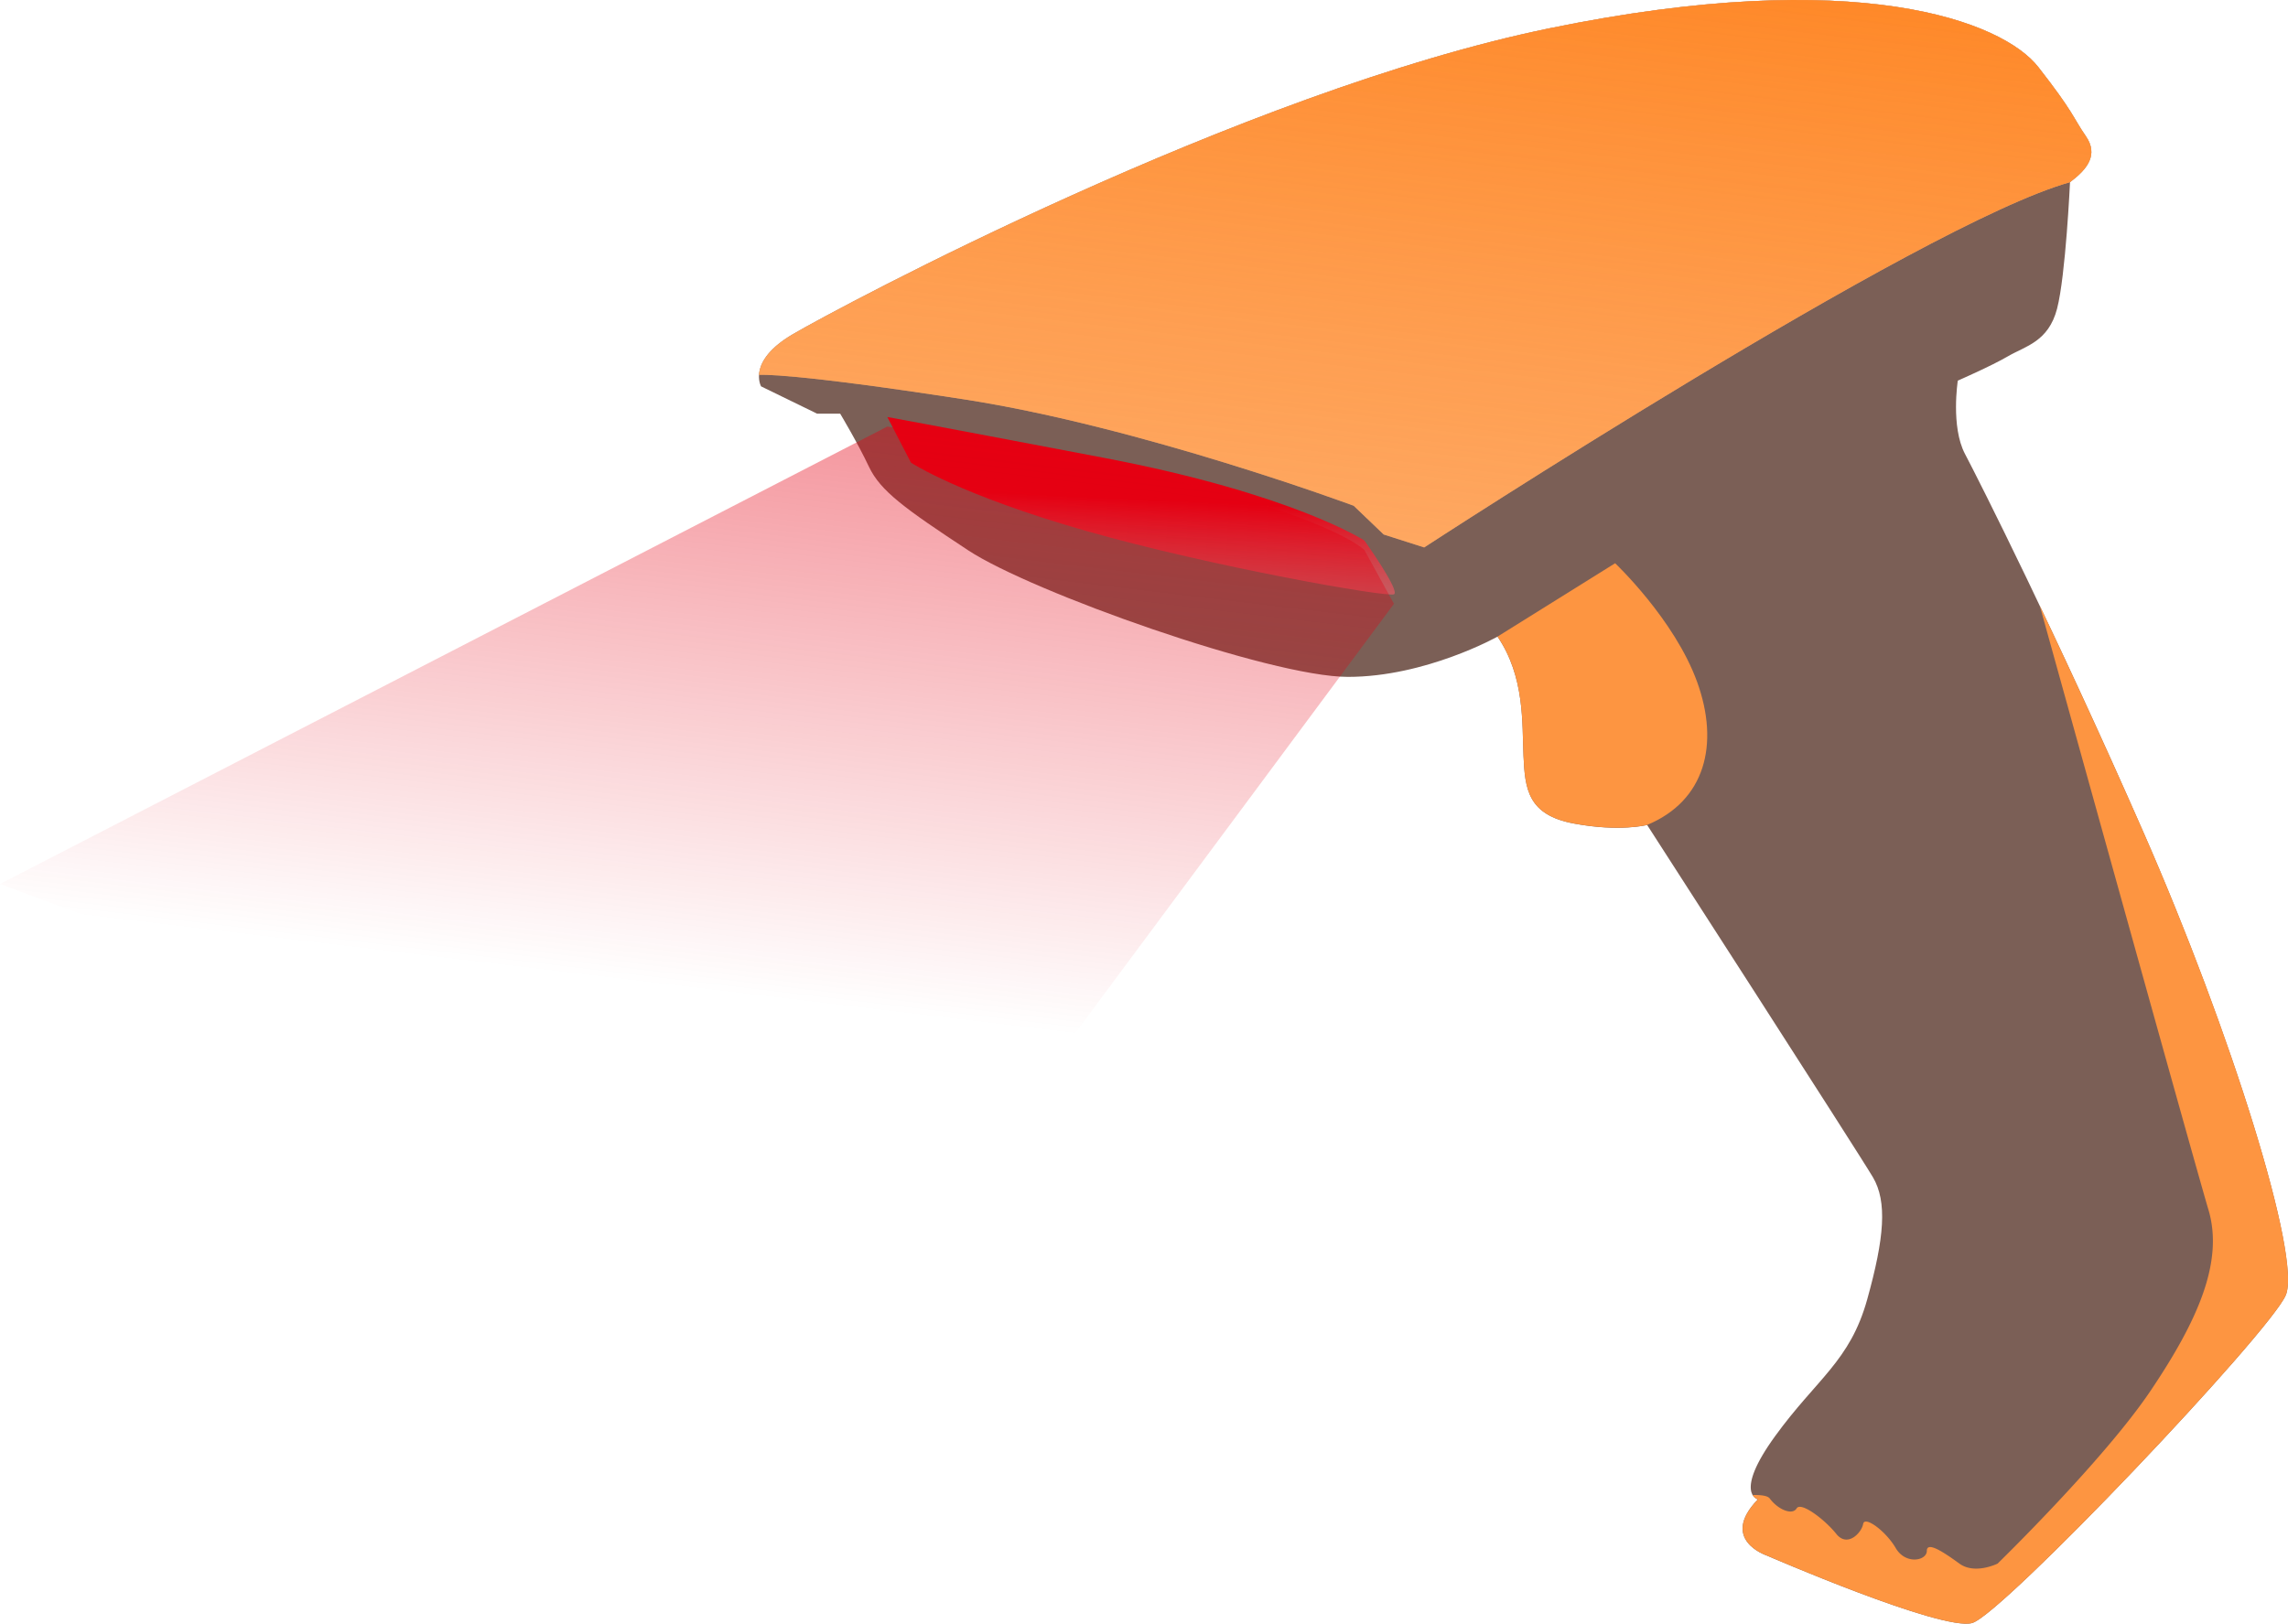 <svg xmlns="http://www.w3.org/2000/svg" xmlns:xlink="http://www.w3.org/1999/xlink" width="297.921" height="211.484" viewBox="0 0 297.921 211.484">
  <defs>
    <style>
      .cls-1 {
        fill: #7b5f56;
      }

      .cls-2 {
        fill: url(#linear-gradient);
      }

      .cls-3 {
        fill: #ffbd88;
      }

      .cls-4 {
        fill: url(#linear-gradient-2);
      }

      .cls-5 {
        fill: #fd9541;
      }

      .cls-6 {
        fill: url(#linear-gradient-3);
      }
    </style>
    <linearGradient id="linear-gradient" x1="0.334" y1="1.761" x2="0.504" y2="0.465" gradientUnits="objectBoundingBox">
      <stop offset="0" stop-color="#fff" stop-opacity="0"/>
      <stop offset="1" stop-color="#e50012"/>
    </linearGradient>
    <linearGradient id="linear-gradient-2" x1="0.27" y1="1.579" x2="0.793" y2="-0.341" gradientUnits="objectBoundingBox">
      <stop offset="0" stop-color="#fd9541" stop-opacity="0.2"/>
      <stop offset="1" stop-color="#ff7a0e"/>
    </linearGradient>
    <linearGradient id="linear-gradient-3" x1="0.469" y1="0.697" x2="0.823" y2="-1.003" gradientUnits="objectBoundingBox">
      <stop offset="0" stop-color="#e50012" stop-opacity="0"/>
      <stop offset="1" stop-color="#e50012"/>
    </linearGradient>
  </defs>
  <g id="扫码" transform="translate(-194.204 -76.979)">
    <path id="路径_38" data-name="路径 38" class="cls-1" d="M366.215,130.862h-3l-7.3-3.559s-1.872-3.263,4.121-6.782S418.47,88.908,458.55,80.667s59-.937,63.68,5.056,4.5,6.556,6.181,8.991.187,4.307-2.06,5.993c0,0-.562,12.173-1.686,16.482s-4.12,4.869-6.368,6.181-6.556,3.184-6.556,3.184-.937,5.994.936,9.552,11.8,23.224,23.224,49.258,20.6,55.439,18.542,60.308-36.9,41.579-40.83,42.7-26.783-8.8-26.783-8.8-6.18-2.061-1.124-7.3c0,0-3.184-.75,2.248-8.242s9.74-9.738,11.987-17.792,2.622-12.737.749-15.921-29.4-45.886-29.4-45.886-3.559.936-9.552-.188-6.355-4.5-6.548-8.8.18-10.3-3.379-15.545c0,0-9.364,5.244-19.478,5.244s-41.2-11.05-49.445-16.482-11.425-7.718-12.923-10.882S366.215,130.862,366.215,130.862Z" transform="translate(-62.61)"/>
    <path id="路径_39" data-name="路径 39" class="cls-2" d="M386.024,171.651l-3.079-5.947s3.57.629,28.2,5.317S445.071,181.8,445.071,181.8s4.686,6.576,3.847,7-23.647-3.568-40.087-8.255S386.024,171.651,386.024,171.651Z" transform="translate(-73.201 -34.411)"/>
    <path id="路径_40" data-name="路径 40" class="cls-3" d="M528.416,94.715c-1.686-2.435-1.5-3-6.181-8.991s-23.6-13.3-63.68-5.056S366.033,117,360.04,120.521c-3.482,2.045-4.308,4-4.389,5.284.175-.015,4.178-.292,26.677,3.184,23.037,3.56,50.756,13.864,50.756,13.864l3.908,3.743,5.269,1.685s64.617-42.141,84.095-47.572C528.6,99.022,530.1,97.15,528.416,94.715Z" transform="translate(-62.615)"/>
    <path id="路径_41" data-name="路径 41" class="cls-4" d="M528.416,94.715c-1.686-2.435-1.5-3-6.181-8.991s-23.6-13.3-63.68-5.056S366.033,117,360.04,120.521c-3.482,2.045-4.308,4-4.389,5.284.175-.015,4.178-.292,26.677,3.184,23.037,3.56,50.756,13.864,50.756,13.864l3.908,3.743,5.269,1.685s64.617-42.141,84.095-47.572C528.6,99.022,530.1,97.15,528.416,94.715Z" transform="translate(-62.615)"/>
    <path id="路径_42" data-name="路径 42" class="cls-5" d="M538.724,212.27c-2.95-8.148-10.675-15.452-10.675-15.452l-15.311,9.552c3.559,5.244,3.185,11.237,3.379,15.545s.555,7.679,6.548,8.8,9.552.188,9.552.188C539.755,227.769,541.674,220.417,538.724,212.27Z" transform="translate(-123.539 -46.478)"/>
    <path id="路径_43" data-name="路径 43" class="cls-5" d="M603.564,205.868h0s19.933,71.862,21.961,78.679-1.474,14.56-7.556,23.591-19.9,22.484-19.9,22.484-2.95,1.474-4.976,0-4.239-2.948-4.239-1.659-2.765,1.843-4.054-.368-4.055-4.24-4.239-3.134-2.027,3.133-3.5,1.29-4.608-4.238-5.161-3.317-2.4.184-3.5-1.29c-.269-.359-1.109-.476-2.219-.45a1.2,1.2,0,0,0,.68.562c-5.057,5.244,1.124,7.3,1.124,7.3s22.85,9.926,26.783,8.8,38.77-37.833,40.83-42.7-7.117-34.274-18.542-60.308C612.093,224.06,607.421,213.969,603.564,205.868Z" transform="translate(-143.756 -49.988)"/>
    <path id="路径_44" data-name="路径 44" class="cls-6" d="M309.744,167.735,194.2,227.319l121.073,44.93,60.44-81.426-3.847-7S364.331,175.863,309.744,167.735Z" transform="translate(0 -35.198)"/>
  </g>
</svg>
